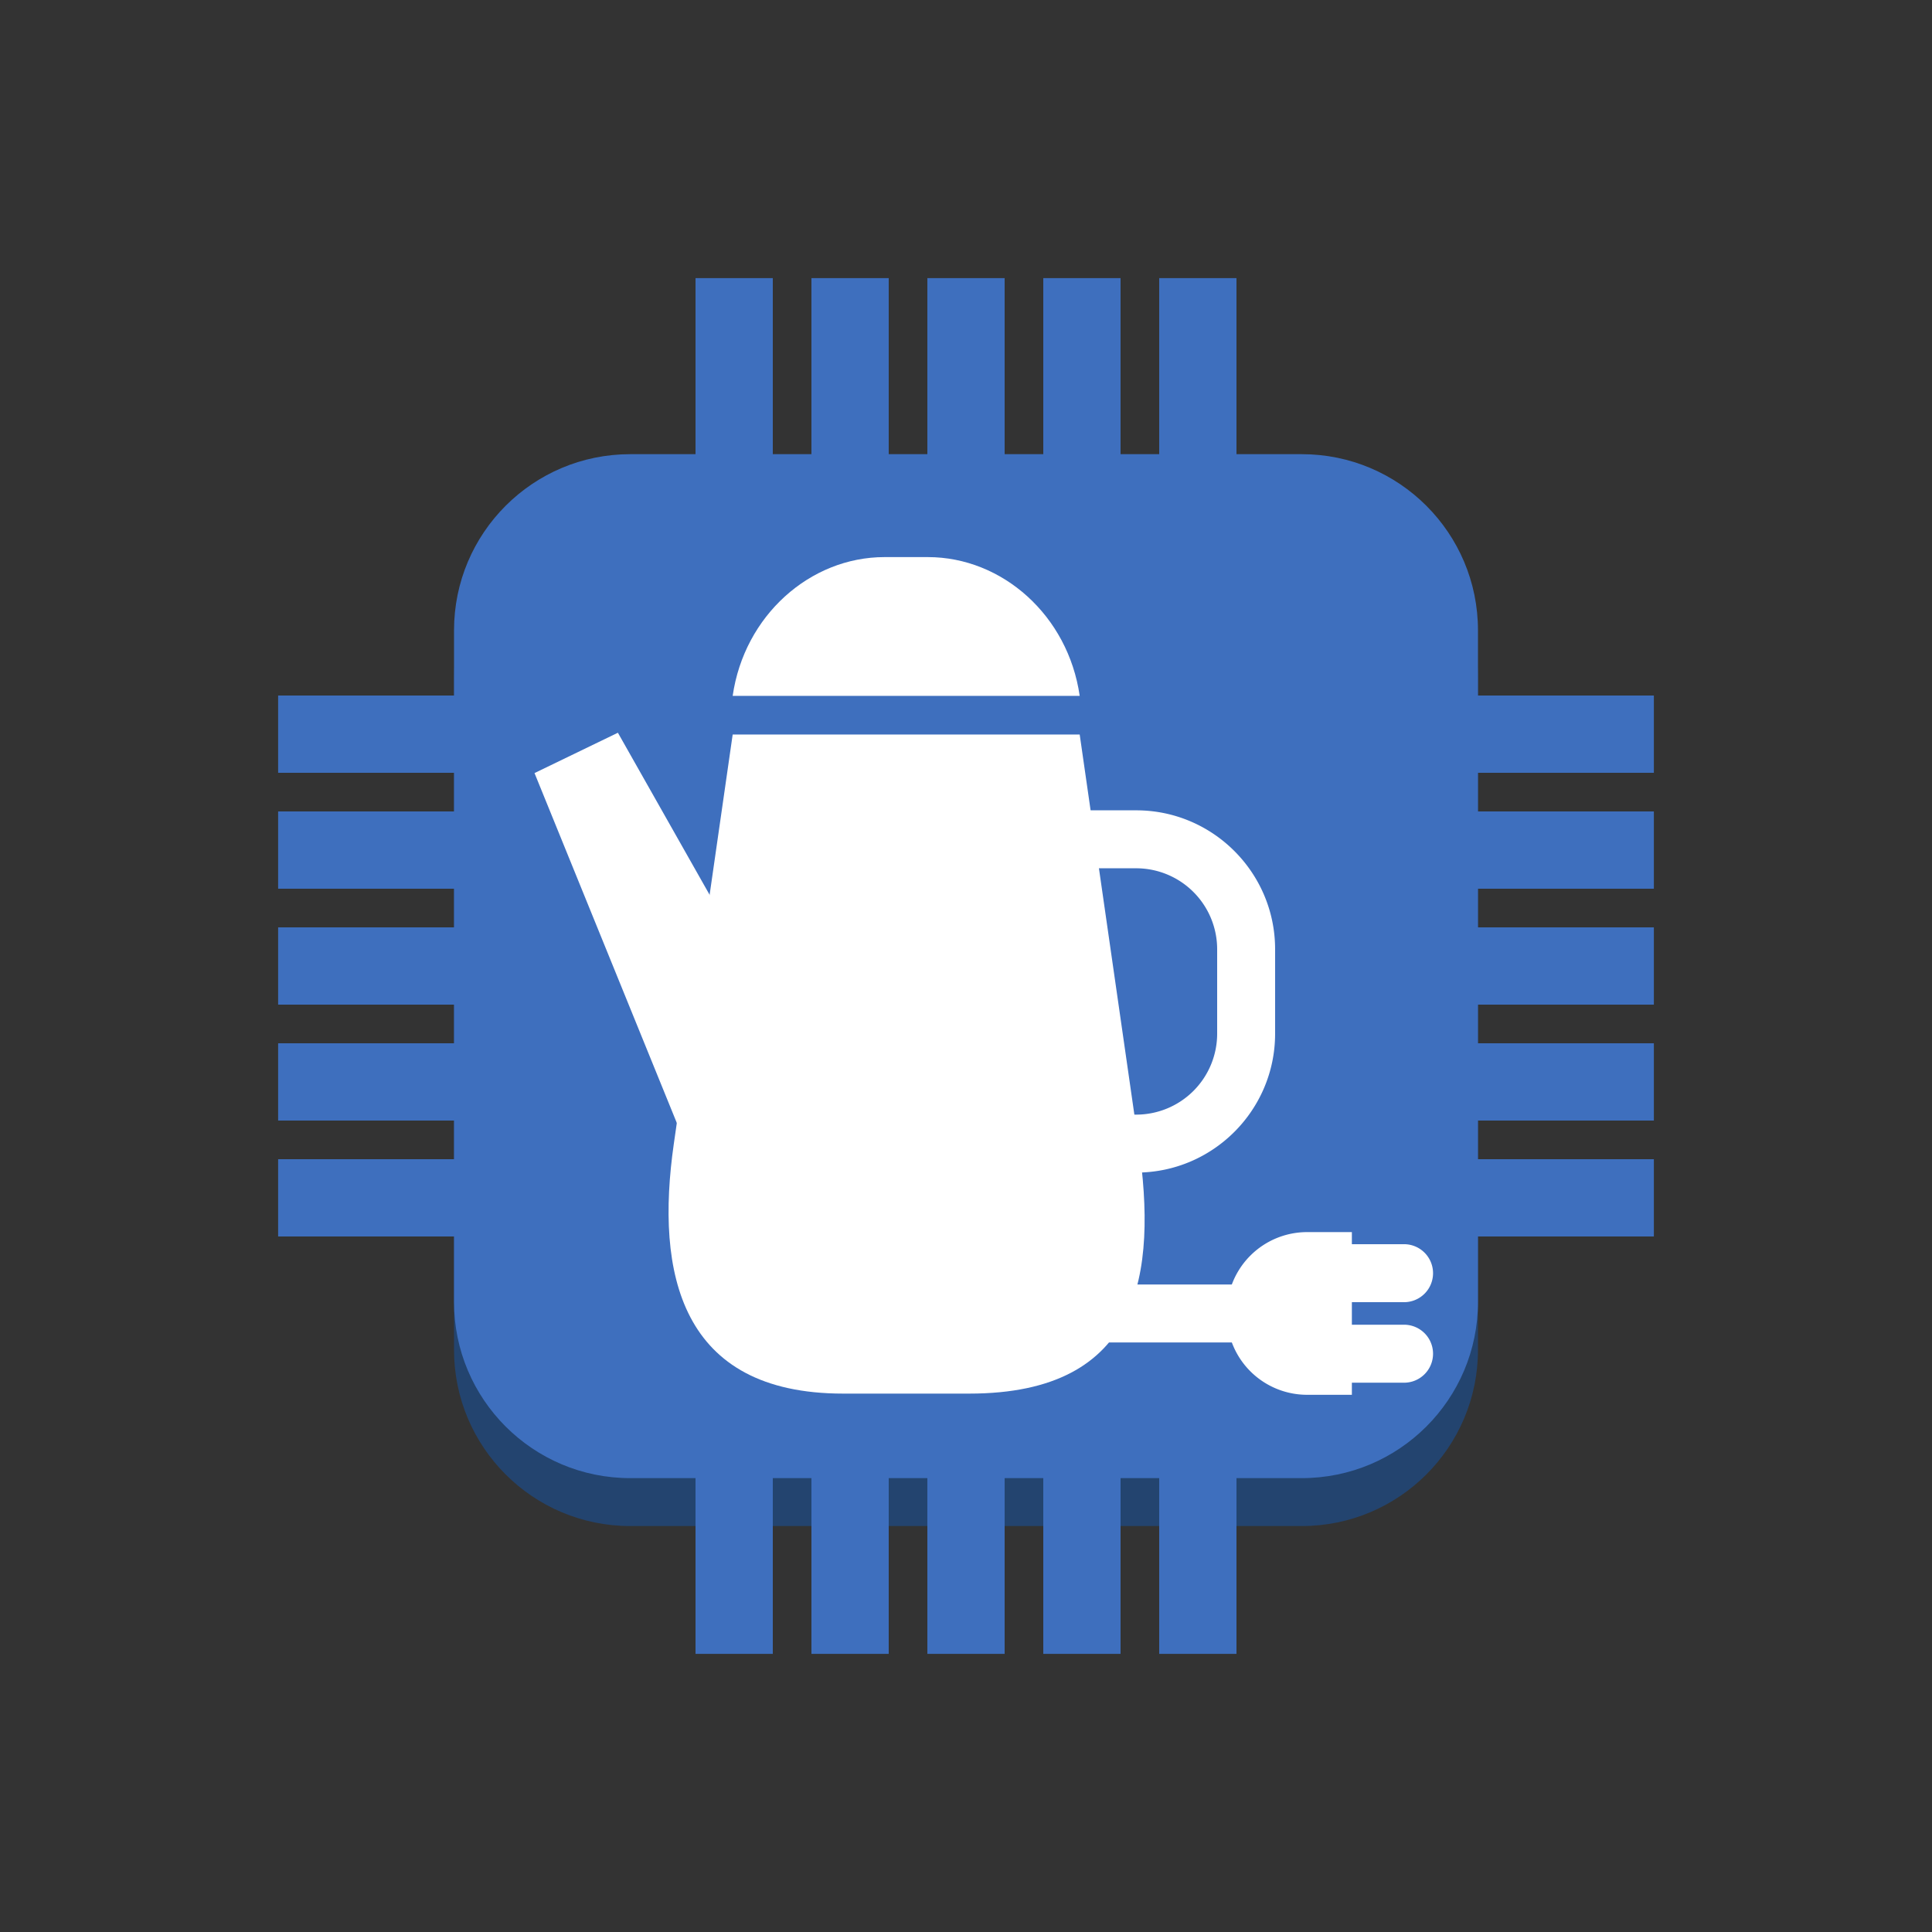 <svg xmlns="http://www.w3.org/2000/svg" viewBox="0 0 125 125" height="125" width="125">
    <rect x="0" y="0" width="125" height="125" fill="#333333" stroke="none"/>
    <path d="M84.225 98.735h-43.45c-6.296 0-11.4-5.104-11.4-11.4v-43.45c0-6.296 5.104-11.4 11.4-11.4h43.45c6.296 0 11.4 5.104 11.4 11.4v43.45c0 6.296-5.104 11.4-11.4 11.4" fill="#23446f"/>
    <path d="M84.225 95.635h-43.45c-6.296 0-11.4-5.103-11.4-11.4v-43.45c0-6.296 5.104-11.4 11.4-11.4h43.45c6.296 0 11.4 5.104 11.4 11.4v43.45c0 6.297-5.104 11.4-11.4 11.4" fill="#3e6fbe"/>
    <path d="M75 35.063h5V17.994h-5v17.067zM45 35.063h5V17.994h-5v17.067zM67.5 35.063h5V17.994h-5v17.067zM52.5 35.063h5V17.994h-5v17.067zM60 35.063h5V17.994h-5v17.067zM17.995 80h22.63v-5h-22.63v5zM17.995 57.5h22.63v-5h-22.63v5zM17.995 72.5h22.63v-5h-22.63v5zM17.995 65h22.63v-5h-22.63v5zM17.995 50h22.63v-5h-22.63v5zM45 107.005h5V87.354h-5v19.65zM75 107.005h5V87.354h-5v19.65zM52.5 107.005h5V87.354h-5v19.65zM67.5 107.005h5V87.354h-5v19.65zM60 107.005h5V87.354h-5v19.65zM87.084 72.5h19.921v-5H87.084v5zM87.084 50h19.921v-5H87.084v5zM87.084 65h19.921v-5H87.084v5zM87.084 57.5h19.921v-5H87.084v5zM87.084 80h19.921v-5H87.084v5z" fill="#3e6fbe"/>
    <path d="M69.856 47.523l3.809 26.481c1.205 8.385.179 16.162-10.957 16.162h-8.155c-10.539 0-12.162-7.777-10.957-16.162l3.808-26.48h22.453M47.404 45.023c.747-5.192 5.002-8.979 9.823-8.979h2.807c4.82 0 9.076 3.787 9.822 8.98H47.404" fill="#fff"/>
    <path d="M52.401 69.362l-8.314 4.023-9.504-23.367 5.395-2.61 12.423 21.954M73.516 75.866h-2.02v-3.75h2.02a5.24 5.24 0 0 0 5.234-5.235v-5.468a5.24 5.24 0 0 0-5.234-5.235H69.74v-3.75h3.775c4.953 0 8.984 4.031 8.984 8.985v5.468c0 4.954-4.03 8.985-8.984 8.985M63.15 86.856h17.475v-3.75H63.15v3.75z" fill="#fff"/>
    <path d="M87.466 90.243H84.57a5.195 5.195 0 0 1-5.195-5.195v-.136a5.195 5.195 0 0 1 5.195-5.195h2.896v10.526" fill="#fff"/>
    <path d="M90.903 84.25h-6.875a1.875 1.875 0 0 1 0-3.75h6.875a1.876 1.876 0 0 1 0 3.75M90.903 89.46h-6.875a1.876 1.876 0 0 1 0-3.75h6.875a1.876 1.876 0 0 1 0 3.75" fill="#fff"/>
</svg>
